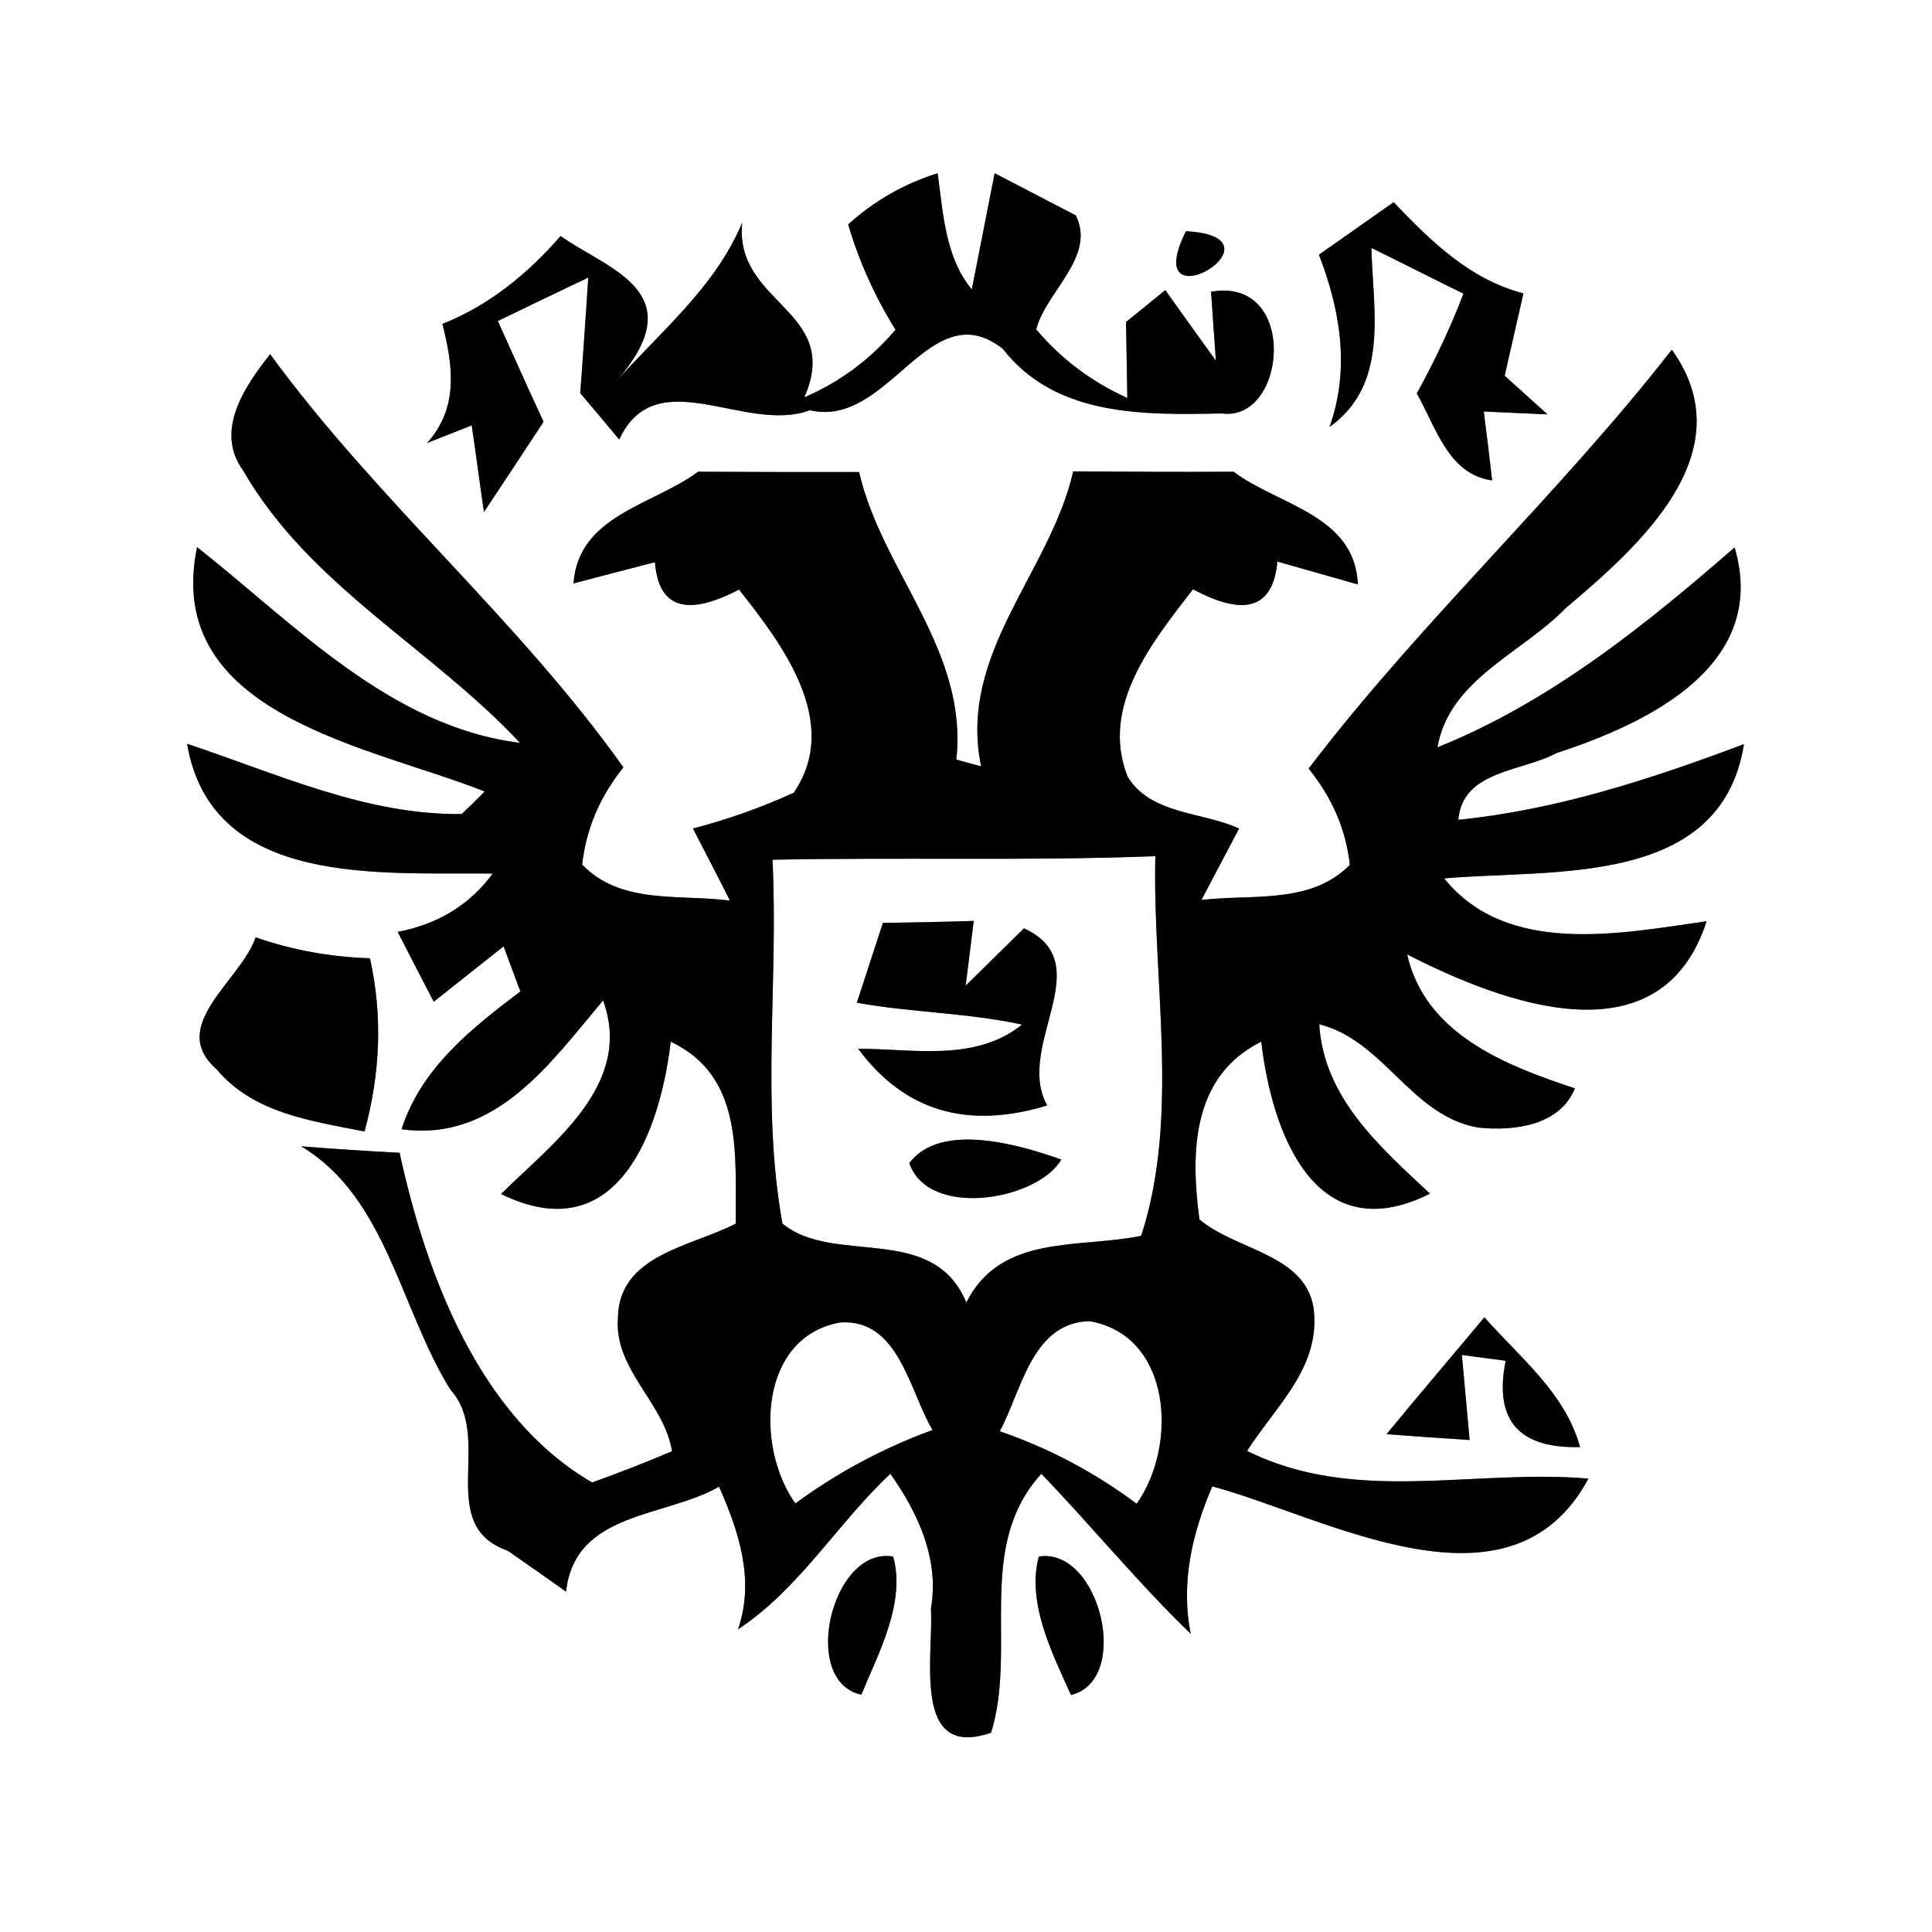 <?xml version="1.0" encoding="UTF-8" ?>
<!DOCTYPE svg PUBLIC "-//W3C//DTD SVG 1.1//EN" "http://www.w3.org/Graphics/SVG/1.1/DTD/svg11.dtd">
<svg width="60pt" height="60pt" viewBox="0 0 60 60" version="1.1" xmlns="http://www.w3.org/2000/svg">
<rect x="0" y="0" width="60" height="60" fill="#808080" stroke="none"/>
<g id="#ffffffff">
<path fill="#ffffff" opacity="1.00" d=" M 0.00 0.00 L 60.00 0.00 L 60.00 60.00 L 0.00 60.00 L 0.00 0.00 M 26.34 6.97 C 26.68 8.12 27.17 9.21 27.81 10.24 C 27.03 11.16 26.09 11.86 24.98 12.34 C 26.17 9.62 22.79 9.45 23.05 6.91 C 22.21 8.94 20.46 10.34 19.04 11.95 C 21.64 9.08 18.90 8.39 17.41 7.33 C 16.39 8.50 15.20 9.48 13.74 10.06 C 14.07 11.36 14.25 12.67 13.26 13.76 L 14.65 13.21 C 14.75 13.88 14.93 15.23 15.03 15.90 C 15.65 14.97 16.27 14.03 16.88 13.10 C 16.40 12.06 15.93 11.01 15.46 9.97 C 16.16 9.63 17.57 8.95 18.27 8.62 C 18.21 9.51 18.09 11.31 18.02 12.21 C 18.33 12.57 18.93 13.29 19.23 13.65 C 20.38 11.18 23.15 13.49 25.15 12.74 C 27.61 13.32 28.86 9.05 31.14 10.83 C 32.78 12.94 35.51 12.89 37.94 12.84 C 39.97 13.12 40.34 8.58 37.61 9.06 L 37.76 11.20 C 37.36 10.65 36.58 9.56 36.19 9.01 L 34.97 10.00 C 34.98 10.59 35.00 11.77 35.01 12.36 C 33.90 11.86 32.96 11.15 32.18 10.23 C 32.48 9.06 34.05 7.97 33.41 6.69 C 32.78 6.36 31.52 5.71 30.89 5.38 C 30.71 6.28 30.36 8.09 30.18 8.99 C 29.35 7.98 29.29 6.61 29.12 5.38 C 28.06 5.71 27.14 6.25 26.34 6.97 M 43.28 6.28 C 42.50 6.83 41.73 7.37 40.96 7.91 C 41.63 9.64 41.93 11.46 41.29 13.26 C 43.15 11.93 42.64 9.66 42.59 7.70 C 43.31 8.05 44.73 8.77 45.45 9.12 C 45.04 10.19 44.55 11.22 44.00 12.22 C 44.59 13.25 44.97 14.73 46.34 14.92 C 46.28 14.38 46.15 13.31 46.08 12.78 L 48.06 12.87 C 47.73 12.57 47.06 11.97 46.73 11.67 C 46.87 11.03 47.17 9.75 47.31 9.11 C 45.64 8.68 44.43 7.48 43.28 6.28 M 36.83 7.18 C 35.32 10.22 40.15 7.36 36.83 7.18 M 7.55 14.61 C 9.60 18.18 13.40 20.13 16.15 23.07 C 12.12 22.57 9.16 19.39 6.12 16.99 C 5.04 22.22 11.52 23.17 15.05 24.58 C 14.88 24.76 14.52 25.11 14.34 25.28 C 11.37 25.32 8.59 24.02 5.81 23.10 C 6.58 27.60 11.88 27.08 15.30 27.13 C 14.60 28.09 13.61 28.70 12.35 28.94 C 12.63 29.49 13.19 30.57 13.47 31.11 C 14.01 30.68 15.10 29.82 15.64 29.39 C 15.77 29.74 16.03 30.44 16.16 30.79 C 14.64 31.94 13.08 33.17 12.47 35.07 C 15.40 35.47 17.09 33.01 18.73 31.07 C 19.68 33.68 17.17 35.49 15.56 37.08 C 19.16 38.85 20.50 35.16 20.83 32.35 C 23.11 33.43 22.83 35.89 22.85 38.00 C 21.47 38.72 19.21 38.96 19.19 40.94 C 19.07 42.54 20.64 43.58 20.87 45.07 C 20.05 45.42 19.22 45.74 18.39 46.04 C 14.84 43.98 13.21 39.48 12.41 35.80 C 11.39 35.75 10.37 35.68 9.35 35.60 C 12.00 37.17 12.43 40.66 13.99 43.16 C 15.35 44.66 13.49 47.36 15.77 48.16 C 16.23 48.48 17.13 49.11 17.58 49.43 C 17.85 46.93 20.68 47.13 22.33 46.17 C 22.94 47.55 23.45 49.06 22.92 50.60 C 24.82 49.35 26.00 47.32 27.65 45.77 C 28.51 46.98 29.18 48.43 28.91 49.96 C 29.00 51.42 28.30 54.67 30.78 53.81 C 31.60 51.16 30.27 48.04 32.34 45.77 C 33.91 47.40 35.35 49.17 36.98 50.74 C 36.66 49.15 37.03 47.60 37.65 46.16 C 41.20 47.12 46.90 50.43 49.33 45.92 C 45.77 45.61 42.08 46.73 38.73 45.06 C 39.54 43.78 40.85 42.62 40.82 40.98 C 40.82 38.95 38.46 38.90 37.25 37.87 C 36.97 35.79 37.01 33.42 39.17 32.35 C 39.49 35.13 40.82 38.87 44.41 37.07 C 42.86 35.62 41.11 34.10 40.97 31.81 C 42.99 32.31 43.83 34.68 45.93 35.02 C 47.02 35.13 48.44 34.96 48.91 33.80 C 46.76 33.09 44.26 32.12 43.70 29.64 C 46.63 31.14 51.57 33.03 53.00 28.61 C 50.33 28.99 46.81 29.71 44.85 27.28 C 48.21 26.98 53.45 27.58 54.16 23.11 C 51.29 24.19 48.36 25.15 45.29 25.46 C 45.42 23.92 47.26 23.97 48.33 23.39 C 51.15 22.47 54.95 20.68 53.87 17.00 C 51.07 19.44 48.12 21.81 44.64 23.21 C 45.01 21.09 47.28 20.28 48.63 18.88 C 50.92 16.95 54.20 14.04 51.92 10.86 C 48.38 15.40 44.11 19.31 40.64 23.87 C 41.37 24.77 41.80 25.76 41.92 26.86 C 40.70 28.10 38.88 27.76 37.31 27.95 C 37.61 27.39 38.19 26.28 38.48 25.73 C 37.35 25.21 35.73 25.30 35.02 24.12 C 34.15 21.93 35.80 19.92 37.05 18.30 C 38.67 19.17 39.54 18.88 39.67 17.44 C 40.29 17.62 41.55 17.97 42.17 18.15 C 42.08 15.99 39.71 15.70 38.31 14.65 C 36.65 14.66 34.99 14.65 33.33 14.64 C 32.61 17.79 29.74 20.29 30.47 23.80 C 30.28 23.75 29.89 23.64 29.70 23.59 C 30.07 20.18 27.39 17.75 26.68 14.66 C 25.01 14.66 23.35 14.66 21.68 14.65 C 20.28 15.69 17.96 16.00 17.81 18.12 C 18.44 17.95 19.71 17.62 20.34 17.46 C 20.45 18.88 21.32 19.16 22.95 18.31 C 24.30 20.01 26.14 22.44 24.65 24.62 C 23.64 25.08 22.60 25.45 21.52 25.73 C 21.81 26.29 22.39 27.41 22.67 27.97 C 21.12 27.76 19.29 28.11 18.08 26.85 C 18.20 25.75 18.63 24.74 19.36 23.83 C 16.10 19.24 11.72 15.56 8.39 11.00 C 7.61 11.98 6.65 13.38 7.55 14.61 M 6.73 33.21 C 7.88 34.58 9.67 34.81 11.32 35.14 C 11.82 33.31 11.88 31.52 11.49 29.76 C 10.27 29.72 9.09 29.51 7.94 29.11 C 7.47 30.47 5.18 31.86 6.73 33.21 M 43.06 44.54 C 43.70 44.59 45.00 44.68 45.64 44.72 C 45.58 44.06 45.46 42.74 45.40 42.08 L 46.76 42.26 C 46.39 44.10 47.16 44.99 49.07 44.94 C 48.61 43.26 47.20 42.16 46.10 40.91 C 45.09 42.12 44.06 43.32 43.06 44.54 M 26.75 52.63 C 27.29 51.32 28.13 49.78 27.74 48.34 C 25.83 48.01 24.83 52.22 26.75 52.63 M 32.26 48.34 C 31.88 49.78 32.68 51.35 33.26 52.64 C 35.16 52.18 34.15 48.04 32.26 48.34 Z" />
<path fill="#ffffff" opacity="1.00" d=" M 23.99 26.70 C 27.95 26.62 31.92 26.74 35.88 26.59 C 35.79 30.48 36.65 34.66 35.44 38.38 C 33.49 38.78 31.09 38.31 30.01 40.45 C 28.97 37.95 25.90 39.32 24.30 38.00 C 23.63 34.30 24.18 30.46 23.99 26.70 M 27.42 28.66 C 27.22 29.28 26.81 30.52 26.61 31.14 C 28.31 31.45 30.05 31.45 31.74 31.82 C 30.28 32.99 28.36 32.57 26.65 32.57 C 28.08 34.50 30.03 35.09 32.52 34.33 C 31.50 32.48 34.18 29.92 31.80 28.83 L 29.99 30.61 L 30.24 28.60 C 29.30 28.63 28.36 28.65 27.42 28.66 M 28.24 36.12 C 28.83 37.86 32.22 37.28 32.96 36.01 C 31.66 35.55 29.21 34.83 28.24 36.12 Z" />
<path fill="#ffffff" opacity="1.00" d=" M 24.70 46.69 C 23.44 44.92 23.58 41.51 26.10 41.07 C 27.91 40.95 28.24 43.19 28.96 44.41 C 27.43 44.97 26.01 45.73 24.70 46.69 Z" />
<path fill="#ffffff" opacity="1.00" d=" M 31.05 44.45 C 31.73 43.18 32.05 41.07 33.84 41.03 C 36.40 41.48 36.58 44.90 35.30 46.70 C 34.00 45.73 32.59 44.98 31.05 44.45 Z" />
</g>
<g id="#010101ff">
<path fill="#010101" opacity="1.00" d=" M 26.34 6.97 C 27.14 6.25 28.06 5.71 29.12 5.38 C 29.29 6.61 29.35 7.98 30.18 8.99 C 30.36 8.09 30.71 6.28 30.89 5.38 C 31.52 5.71 32.78 6.36 33.41 6.69 C 34.05 7.97 32.48 9.06 32.18 10.23 C 32.96 11.15 33.90 11.86 35.01 12.36 C 35.00 11.77 34.98 10.59 34.97 10.00 L 36.19 9.01 C 36.58 9.56 37.36 10.65 37.76 11.20 L 37.61 9.06 C 40.34 8.58 39.97 13.12 37.94 12.84 C 35.51 12.89 32.78 12.94 31.14 10.83 C 28.86 9.05 27.61 13.32 25.15 12.74 C 23.15 13.49 20.38 11.18 19.23 13.65 C 18.93 13.29 18.33 12.57 18.02 12.21 C 18.09 11.31 18.21 9.51 18.27 8.62 C 17.57 8.95 16.16 9.63 15.46 9.97 C 15.93 11.01 16.40 12.06 16.88 13.10 C 16.27 14.03 15.65 14.97 15.03 15.90 C 14.93 15.23 14.75 13.88 14.65 13.21 L 13.26 13.76 C 14.25 12.67 14.07 11.36 13.74 10.06 C 15.20 9.48 16.39 8.50 17.41 7.33 C 18.90 8.39 21.64 9.08 19.04 11.95 C 20.46 10.34 22.21 8.94 23.05 6.91 C 22.79 9.45 26.17 9.62 24.98 12.34 C 26.09 11.86 27.03 11.16 27.81 10.24 C 27.17 9.21 26.68 8.12 26.34 6.97 Z" />
<path fill="#010101" opacity="1.00" d=" M 43.28 6.28 C 44.43 7.48 45.64 8.68 47.31 9.11 C 47.17 9.75 46.87 11.03 46.73 11.67 C 47.06 11.97 47.73 12.57 48.06 12.87 L 46.08 12.78 C 46.15 13.31 46.28 14.38 46.34 14.92 C 44.97 14.73 44.59 13.25 44.00 12.22 C 44.55 11.22 45.04 10.19 45.45 9.12 C 44.73 8.77 43.31 8.05 42.59 7.70 C 42.64 9.66 43.15 11.93 41.29 13.26 C 41.93 11.46 41.63 9.64 40.96 7.91 C 41.73 7.37 42.50 6.83 43.28 6.28 Z" />
<path fill="#010101" opacity="1.00" d=" M 36.83 7.18 C 40.15 7.36 35.32 10.22 36.83 7.18 Z" />
<path fill="#010101" opacity="1.00" d=" M 7.55 14.61 C 6.65 13.38 7.61 11.98 8.39 11.00 C 11.72 15.56 16.10 19.24 19.36 23.83 C 18.63 24.74 18.20 25.75 18.08 26.85 C 19.29 28.11 21.12 27.76 22.67 27.97 C 22.39 27.41 21.81 26.29 21.52 25.73 C 22.60 25.45 23.64 25.08 24.65 24.62 C 26.14 22.44 24.30 20.01 22.95 18.31 C 21.32 19.16 20.45 18.88 20.34 17.46 C 19.71 17.62 18.44 17.95 17.81 18.12 C 17.96 16.00 20.28 15.69 21.68 14.65 C 23.35 14.66 25.01 14.66 26.68 14.66 C 27.39 17.75 30.07 20.18 29.70 23.59 C 29.89 23.64 30.28 23.75 30.47 23.80 C 29.74 20.29 32.61 17.79 33.33 14.64 C 34.99 14.65 36.65 14.66 38.31 14.65 C 39.71 15.70 42.08 15.99 42.17 18.15 C 41.55 17.97 40.29 17.62 39.67 17.44 C 39.54 18.88 38.67 19.17 37.05 18.30 C 35.80 19.92 34.15 21.93 35.02 24.12 C 35.73 25.30 37.35 25.21 38.48 25.73 C 38.19 26.28 37.61 27.39 37.31 27.95 C 38.88 27.76 40.70 28.10 41.92 26.86 C 41.80 25.76 41.37 24.77 40.64 23.87 C 44.11 19.31 48.38 15.40 51.92 10.86 C 54.20 14.04 50.92 16.95 48.63 18.88 C 47.28 20.28 45.01 21.09 44.64 23.21 C 48.12 21.81 51.07 19.44 53.87 17.00 C 54.95 20.68 51.15 22.47 48.33 23.39 C 47.26 23.97 45.42 23.92 45.29 25.46 C 48.36 25.15 51.29 24.19 54.16 23.11 C 53.45 27.58 48.21 26.98 44.85 27.28 C 46.81 29.71 50.33 28.99 53.00 28.61 C 51.57 33.03 46.63 31.14 43.70 29.64 C 44.26 32.12 46.76 33.09 48.91 33.80 C 48.44 34.96 47.02 35.13 45.93 35.02 C 43.83 34.68 42.99 32.31 40.97 31.81 C 41.11 34.10 42.86 35.62 44.41 37.07 C 40.82 38.87 39.49 35.13 39.17 32.35 C 37.01 33.42 36.97 35.79 37.25 37.87 C 38.46 38.90 40.82 38.95 40.82 40.98 C 40.85 42.62 39.54 43.78 38.73 45.06 C 42.08 46.73 45.77 45.61 49.33 45.92 C 46.90 50.43 41.20 47.12 37.65 46.16 C 37.03 47.60 36.66 49.15 36.98 50.74 C 35.35 49.17 33.91 47.40 32.34 45.77 C 30.27 48.04 31.60 51.16 30.78 53.81 C 28.30 54.67 29.00 51.42 28.91 49.96 C 29.18 48.43 28.51 46.98 27.65 45.77 C 26.00 47.32 24.82 49.35 22.92 50.60 C 23.45 49.06 22.94 47.55 22.33 46.17 C 20.68 47.13 17.85 46.93 17.58 49.43 C 17.13 49.11 16.23 48.48 15.77 48.16 C 13.49 47.36 15.35 44.66 13.99 43.16 C 12.43 40.66 12.00 37.17 9.35 35.60 C 10.37 35.68 11.39 35.75 12.41 35.80 C 13.21 39.48 14.84 43.98 18.39 46.04 C 19.22 45.74 20.05 45.42 20.87 45.07 C 20.64 43.58 19.07 42.54 19.19 40.94 C 19.21 38.96 21.47 38.72 22.85 38.00 C 22.83 35.89 23.11 33.43 20.83 32.35 C 20.50 35.16 19.16 38.85 15.56 37.08 C 17.17 35.49 19.68 33.68 18.73 31.07 C 17.09 33.01 15.40 35.47 12.47 35.07 C 13.08 33.17 14.64 31.94 16.16 30.79 C 16.03 30.44 15.77 29.74 15.64 29.39 C 15.10 29.82 14.01 30.68 13.47 31.11 C 13.19 30.57 12.63 29.49 12.35 28.94 C 13.61 28.70 14.60 28.09 15.30 27.13 C 11.88 27.08 6.58 27.60 5.81 23.10 C 8.59 24.02 11.37 25.32 14.34 25.28 C 14.52 25.11 14.88 24.76 15.05 24.58 C 11.52 23.17 5.04 22.22 6.12 16.99 C 9.16 19.39 12.12 22.57 16.15 23.07 C 13.40 20.13 9.60 18.18 7.55 14.61 M 23.99 26.70 C 24.18 30.46 23.63 34.30 24.30 38.00 C 25.90 39.32 28.97 37.95 30.01 40.45 C 31.09 38.31 33.49 38.78 35.44 38.38 C 36.65 34.66 35.79 30.48 35.88 26.59 C 31.92 26.74 27.95 26.62 23.99 26.70 M 24.70 46.69 C 26.01 45.73 27.43 44.97 28.96 44.41 C 28.24 43.19 27.91 40.95 26.10 41.07 C 23.58 41.51 23.44 44.92 24.70 46.69 M 31.05 44.45 C 32.59 44.98 34.00 45.73 35.30 46.70 C 36.58 44.90 36.40 41.48 33.84 41.03 C 32.05 41.07 31.73 43.18 31.05 44.45 Z" />
<path fill="#010101" opacity="1.00" d=" M 27.42 28.66 C 28.36 28.65 29.30 28.63 30.24 28.60 L 29.99 30.61 L 31.80 28.83 C 34.18 29.92 31.50 32.48 32.52 34.33 C 30.03 35.09 28.08 34.50 26.65 32.57 C 28.36 32.57 30.28 32.99 31.74 31.82 C 30.05 31.45 28.31 31.45 26.61 31.14 C 26.81 30.52 27.22 29.28 27.42 28.66 Z" />
<path fill="#010101" opacity="1.00" d=" M 6.73 33.21 C 5.18 31.86 7.47 30.47 7.94 29.11 C 9.09 29.51 10.27 29.72 11.49 29.76 C 11.88 31.52 11.82 33.31 11.32 35.14 C 9.67 34.81 7.88 34.58 6.73 33.21 Z" />
<path fill="#010101" opacity="1.00" d=" M 28.24 36.12 C 29.21 34.83 31.66 35.55 32.96 36.01 C 32.22 37.28 28.83 37.86 28.24 36.12 Z" />
<path fill="#010101" opacity="1.00" d=" M 43.06 44.54 C 44.06 43.32 45.09 42.12 46.10 40.91 C 47.20 42.16 48.61 43.26 49.07 44.94 C 47.16 44.99 46.39 44.10 46.76 42.26 L 45.40 42.08 C 45.46 42.74 45.58 44.06 45.64 44.72 C 45.00 44.68 43.70 44.59 43.06 44.54 Z" />
<path fill="#010101" opacity="1.00" d=" M 26.75 52.63 C 24.83 52.22 25.83 48.01 27.74 48.34 C 28.13 49.78 27.29 51.32 26.75 52.63 Z" />
<path fill="#010101" opacity="1.00" d=" M 32.26 48.34 C 34.15 48.04 35.16 52.18 33.26 52.64 C 32.68 51.35 31.88 49.78 32.26 48.34 Z" />
</g>
</svg>
